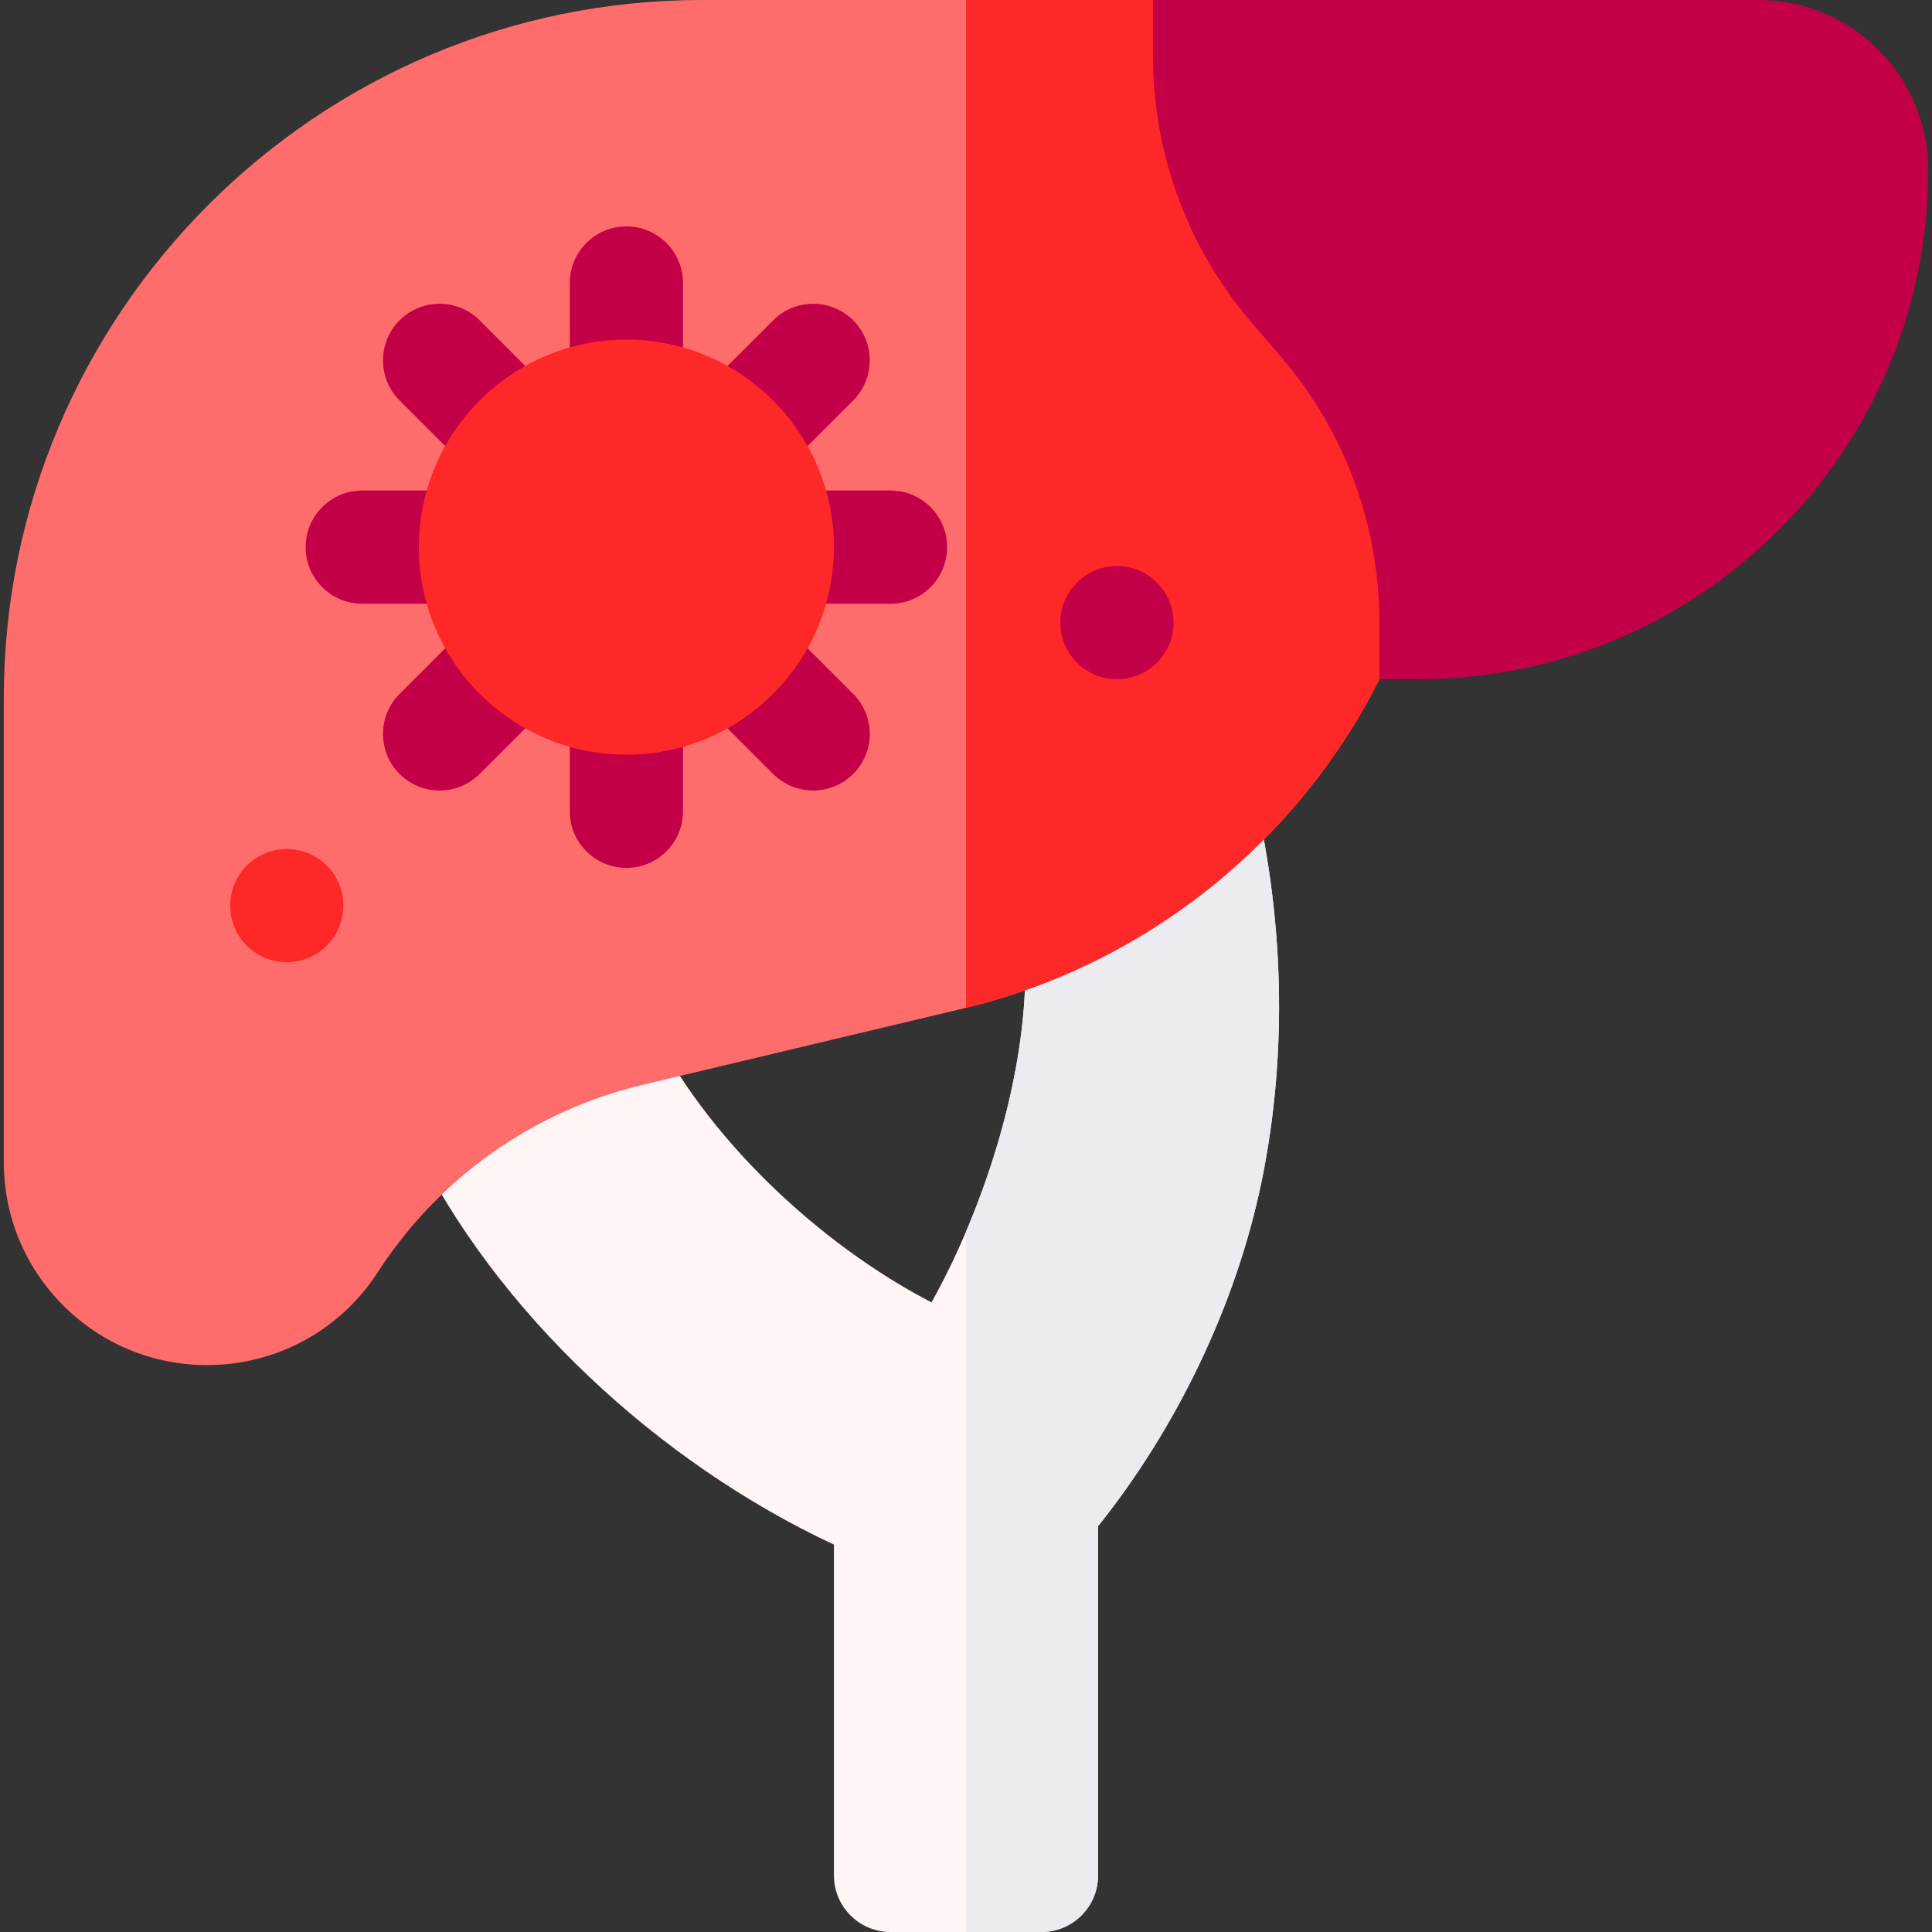 <svg id="Capa_1" enable-background="new 0 0 512 512" height="512" viewBox="0 0 512 512" width="512" xmlns="http://www.w3.org/2000/svg"><rect x="0" y="0" width="512" height="512" fill="#333333" stroke="none"/><g><g><path d="m331.849 208.043-.559-2.287-61.129 31.235.921 8.011c3.681 32.018-8.631 72.184-24.22 100.14-29.722-15.381-60.387-44.073-74.847-74.545l-.989-2.085-63.974 29.027 2.069 4.302c22.098 45.942 65.55 85.856 111.879 107.498v87.661c0 8.284 6.716 15 15 15h40c8.284 0 15-6.716 15-15v-92.551c20.604-25.744 36.68-58.504 43.459-91.967 6.795-33.544 5.893-69.659-2.61-104.439z" fill="#fff5f5"/><path d="m331.29 205.757-61.129 31.235.921 8.011c2.919 25.393-4.225 55.907-15.082 81.395v185.602h20c8.284 0 15-6.716 15-15v-92.551c20.604-25.744 36.68-58.504 43.459-91.967 6.795-33.544 5.893-69.659-2.61-104.438z" fill="#ebebf0"/><g><g><path d="m305.567 0h-119.548c-102.01 0-185.006 82.991-185.012 185l-.007 122.884c-.001 14.392 5.603 27.922 15.779 38.099s23.707 15.781 38.098 15.781c18.348 0 35.254-9.195 45.226-24.596 16.27-25.129 41.269-42.788 70.392-49.722l84.903-20.215c47.726-11.363 88.249-43.64 110.169-87.231l50.433-99z" fill="#ff6c6c"/><path d="m256 0v267.08c47.463-11.491 87.739-43.672 109.567-87.079l50.433-99.001-110.433-81z" fill="#ff2828"/><path d="m466 0h-160.433v15c0 25.812 9.233 50.772 26.032 70.37l7.937 9.26c16.798 19.598 26.032 44.558 26.032 70.37v15.001s0 0 0-.001h10.432c74.439 0 135-60.561 135-135 0-24.813-20.187-45-45-45z" fill="#c30047"/></g></g></g><g><g><circle cx="76" cy="240" fill="#ff2828" r="15"/><circle cx="296" cy="165" fill="#c30047" r="15"/><g><g><g><g><g><path d="m181 120h-30v-45c0-8.284 6.716-15 15-15 8.284 0 15 6.716 15 15z" fill="#c30047"/></g><g><path d="m166 230c-8.284 0-15-6.716-15-15v-45h30v45c0 8.284-6.716 15-15 15z" fill="#c30047"/></g><g><path d="m137.716 137.929-31.82-31.82c-5.858-5.858-5.858-15.355 0-21.213 5.858-5.858 15.356-5.858 21.213 0l31.819 31.82z" fill="#c30047"/></g><g><path d="m204.89 205.104-31.819-31.82 21.213-21.213 31.82 31.82c5.858 5.858 5.858 15.355 0 21.213-5.858 5.858-15.356 5.858-21.214 0z" fill="#c30047"/></g><g><path d="m141 160h-45c-8.284 0-15-6.716-15-15 0-8.284 6.716-15 15-15h45z" fill="#c30047"/></g><g><path d="m236 160h-45v-30h45c8.284 0 15 6.716 15 15 0 8.284-6.716 15-15 15z" fill="#c30047"/></g><g><path d="m105.896 205.104c-5.858-5.858-5.858-15.355 0-21.213l31.82-31.82 21.213 21.213-31.819 31.82c-5.858 5.858-15.356 5.858-21.214 0z" fill="#c30047"/></g><g><path d="m194.284 137.929-21.213-21.213 31.819-31.82c5.858-5.858 15.355-5.858 21.213 0 5.858 5.858 5.858 15.355 0 21.213z" fill="#c30047"/></g><g><path d="m166 200c-30.327 0-55-24.673-55-55s24.673-55 55-55 55 24.673 55 55-24.673 55-55 55z" fill="#ff2828"/></g></g></g></g></g></g></g></g></svg>
